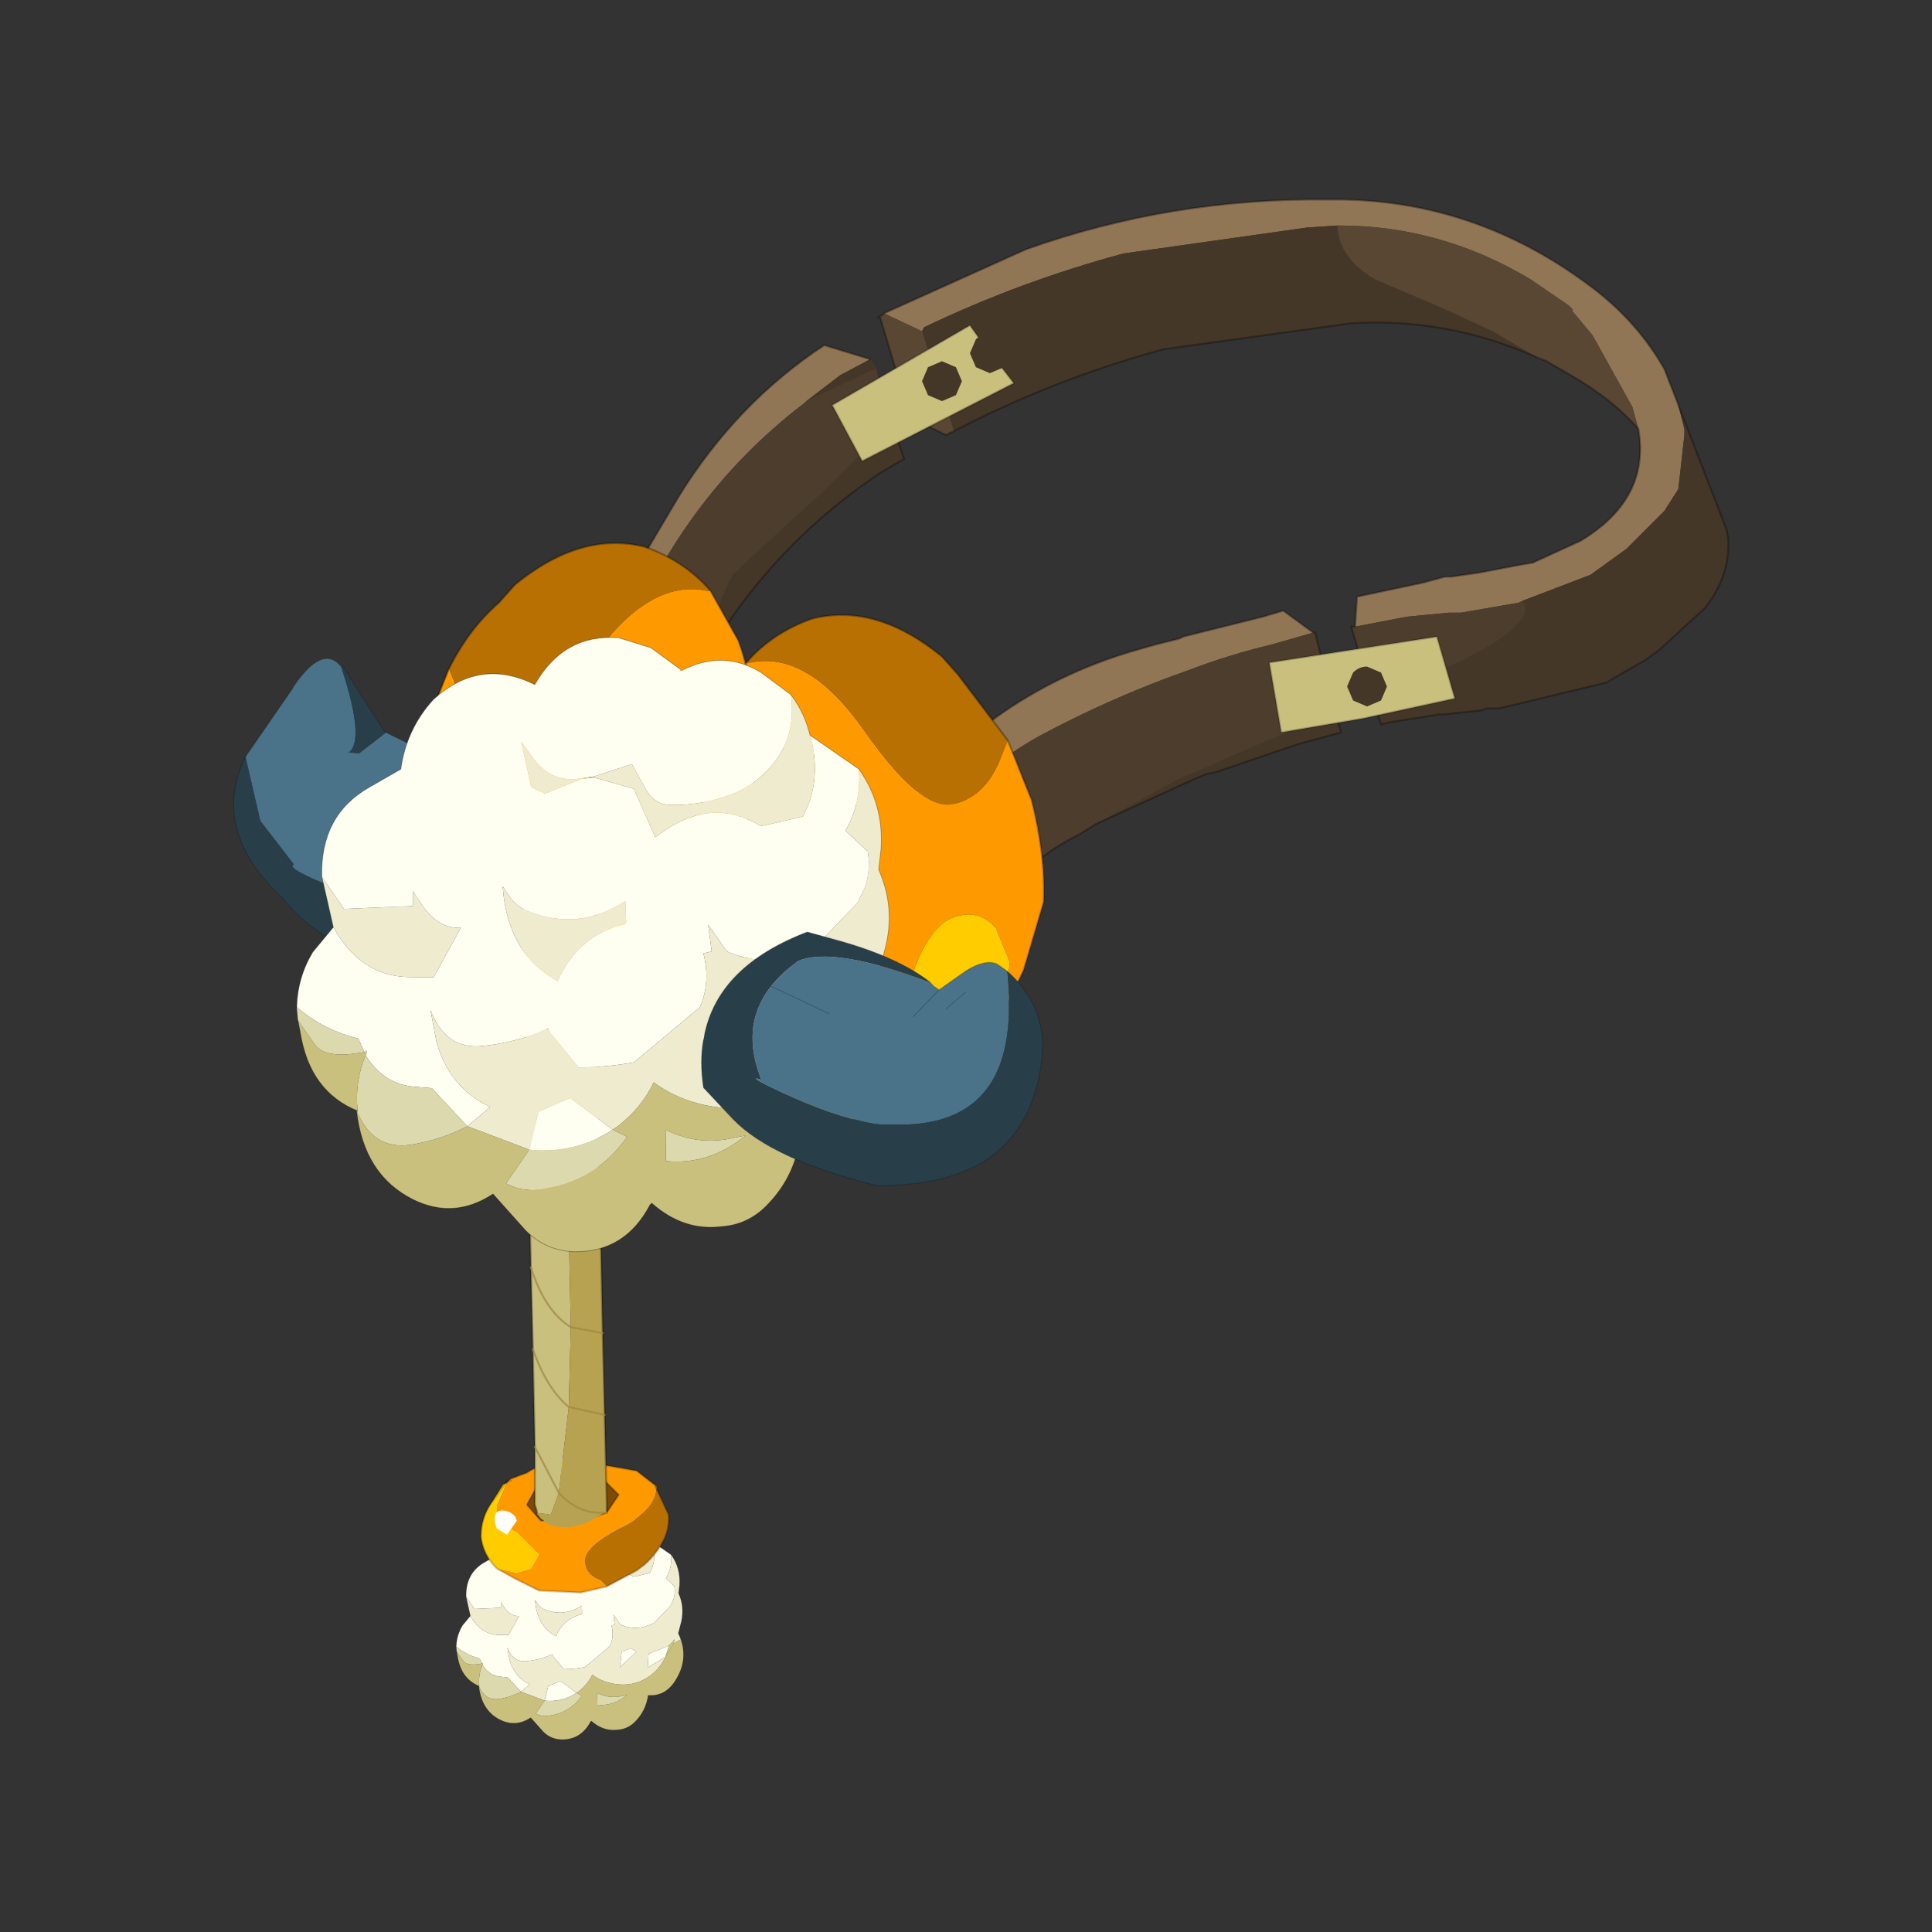 <?xml version="1.0" encoding="UTF-8" standalone="no"?>
<svg xmlns:xlink="http://www.w3.org/1999/xlink" height="440.0px" width="440.0px" xmlns="http://www.w3.org/2000/svg">
  <rect width="100%" height="100%" fill="#333333" stroke="none"/>
  <g transform="matrix(10.0, 0.0, 0.0, 10.0, 0.0, 0.0)">
    <use height="44.0" transform="matrix(0.909, 0.0, 0.0, 0.909, 2.0, 2.0)" width="44.0" xlink:href="#sprite0"/>
  </g>
  <defs>
    <g id="sprite0" transform="matrix(1.0, 0.0, 0.0, 1.0, 0.0, 0.0)">
      <use height="44.0" transform="matrix(1.0, 0.0, 0.0, 1.0, 0.0, 0.0)" width="44.0" xlink:href="#shape0"/>
      <use height="16.9" transform="matrix(0.522, 0.041, 0.113, 0.487, 2.681, 14.054)" width="16.1" xlink:href="#sprite1"/>
      <use height="36.35" transform="matrix(-0.115, 0.102, 0.087, 0.133, 12.855, 34.062)" width="39.3" xlink:href="#sprite2"/>
      <use height="18.45" transform="matrix(1.0, 0.0, 0.0, 1.0, 9.85, 19.25)" width="4.7" xlink:href="#shape3"/>
      <use height="36.35" transform="matrix(-0.3, 0.266, 0.23, 0.349, 14.662, 10.001)" width="39.3" xlink:href="#sprite2"/>
      <use height="12.7" transform="matrix(0.5, 0.0, 0.0, 0.5, 15.375, 21.15)" width="17.1" xlink:href="#sprite4"/>
      <use height="10.2" transform="matrix(1.0, 0.0, 0.0, 1.0, 18.65, 5.95)" width="15.6" xlink:href="#shape5"/>
    </g>
    <g id="shape0" transform="matrix(1.0, 0.0, 0.0, 1.0, 0.0, 0.0)">
      <path d="M44.0 44.0 L0.0 44.0 0.0 0.0 44.0 0.0 44.0 44.0" fill="#43adca" fill-opacity="0.0" fill-rule="evenodd" stroke="none"/>
      <path d="M31.3 3.45 L30.55 3.5 25.95 4.15 Q23.35 4.85 20.95 6.0 L20.9 6.1 19.95 5.65 23.5 4.05 Q27.15 2.75 31.1 2.8 34.75 2.75 37.75 5.05 38.85 5.9 39.5 7.05 L39.85 7.95 40.0 8.55 40.0 8.7 39.85 10.05 39.5 10.6 38.55 11.55 37.65 12.2 35.95 12.85 35.85 12.9 34.4 13.15 34.35 13.15 34.25 13.15 34.1 13.15 33.05 13.25 31.75 13.5 31.8 12.75 33.45 12.4 34.0 12.25 34.15 12.25 34.85 12.15 35.9 11.95 36.2 11.9 37.4 11.35 Q39.15 10.3 38.85 8.55 L38.7 8.0 37.7 6.2 37.2 5.6 37.2 5.55 37.1 5.45 36.15 4.8 Q33.9 3.45 31.35 3.45 L31.3 3.45 M19.6 6.8 L18.85 7.2 18.0 7.85 17.95 7.9 Q14.8 10.3 13.3 14.25 L13.25 14.4 13.2 14.5 12.5 15.9 Q11.25 17.95 8.8 18.75 L8.5 18.45 8.4 18.4 8.45 18.4 8.85 18.2 Q11.15 16.55 12.55 14.05 L14.8 10.25 Q16.25 7.9 18.45 6.45 L19.6 6.8 M19.35 20.95 L19.35 20.55 Q19.35 19.35 20.2 18.3 22.6 15.1 26.4 14.05 L26.75 13.95 27.35 13.8 27.45 13.75 29.45 13.25 29.95 13.1 30.7 13.65 29.65 13.95 Q28.6 14.2 27.55 14.6 L27.0 14.8 Q25.55 15.35 24.2 16.05 21.8 17.25 20.7 19.45 L20.65 19.55 20.05 20.8 19.35 20.95" fill="#917655" fill-rule="evenodd" stroke="none"/>
      <path d="M20.9 6.1 L20.95 6.0 Q23.35 4.85 25.95 4.15 L30.55 3.5 31.3 3.45 31.35 3.75 Q31.5 4.35 32.25 4.8 L33.9 5.5 35.2 6.1 36.3 6.75 Q34.05 5.75 31.65 5.9 L26.95 6.55 Q24.2 7.3 21.7 8.6 L20.9 6.1 M35.95 12.85 L37.65 12.2 38.55 11.55 39.5 10.6 39.85 10.05 40.0 8.7 40.0 8.55 39.85 7.95 41.05 11.05 41.1 11.3 Q41.15 12.25 40.5 13.05 L39.35 14.1 39.0 14.35 38.3 14.75 38.05 14.9 35.35 15.55 35.05 15.55 34.9 15.6 33.95 15.7 33.85 15.7 32.6 15.9 32.4 15.95 32.2 15.3 33.85 14.6 34.55 14.3 34.7 14.2 Q36.15 13.45 36.0 12.95 L35.95 12.85 M18.0 7.85 L18.85 7.2 19.6 6.8 19.6 6.75 19.75 7.05 19.7 7.05 18.0 7.85 M8.8 18.75 Q11.25 17.95 12.5 15.9 L13.2 14.5 13.25 14.45 13.25 14.8 13.25 15.35 13.75 16.1 13.95 16.25 15.1 14.5 16.15 12.2 18.65 9.9 20.15 8.4 20.45 9.3 Q20.1 9.5 19.85 9.65 16.5 11.9 14.8 15.6 L14.5 16.15 14.25 16.9 Q13.0 20.2 9.7 21.2 L9.5 21.1 8.8 18.75 M20.05 20.8 L20.65 19.55 20.7 19.45 Q22.35 18.55 21.95 21.35 21.35 22.35 21.05 23.45 L21.0 23.45 20.05 20.8 M31.25 15.65 L31.4 16.15 30.3 16.45 28.25 17.15 28.0 17.2 27.65 17.35 25.25 18.45 27.45 17.25 27.6 17.2 28.2 16.95 Q29.15 16.5 30.2 16.1 L30.95 15.8 31.25 15.65" fill="#453728" fill-rule="evenodd" stroke="none"/>
      <path d="M31.3 3.45 L31.35 3.45 Q33.9 3.45 36.15 4.8 L37.1 5.45 37.2 5.55 37.2 5.6 37.7 6.2 38.7 8.0 38.85 8.55 Q38.2 7.8 37.15 7.2 L36.55 6.85 36.3 6.75 35.2 6.1 33.9 5.5 32.25 4.8 Q31.5 4.35 31.35 3.75 L31.3 3.45 M19.95 5.65 L20.9 6.1 21.7 8.6 21.5 8.7 20.6 8.25 19.85 5.75 19.8 5.75 19.9 5.7 19.95 5.65" fill="#594734" fill-rule="evenodd" stroke="none"/>
      <path d="M31.75 13.5 L33.05 13.25 34.1 13.15 34.25 13.15 34.35 13.15 34.4 13.15 35.85 12.9 35.95 12.85 36.0 12.95 Q36.15 13.45 34.7 14.2 L34.55 14.3 33.85 14.6 32.2 15.3 31.65 13.5 31.75 13.5 M13.25 14.4 L13.3 14.25 Q14.8 10.3 17.95 7.9 L18.0 7.85 19.7 7.05 19.75 7.05 20.15 8.4 18.65 9.9 16.15 12.2 15.1 14.5 13.95 16.25 13.75 16.1 13.25 15.35 13.25 14.8 13.25 14.45 13.25 14.4 M20.7 19.45 Q21.8 17.25 24.2 16.05 25.55 15.35 27.0 14.8 L27.55 14.6 Q28.6 14.2 29.65 13.95 L30.7 13.65 30.75 13.65 31.25 15.65 30.95 15.8 30.2 16.1 Q29.15 16.5 28.2 16.95 L27.6 17.2 27.45 17.25 25.25 18.45 24.85 18.7 Q23.95 19.15 23.3 19.8 L22.95 20.2 Q22.4 20.7 21.95 21.35 22.35 18.55 20.7 19.45" fill="#4d3d2d" fill-rule="evenodd" stroke="none"/>
      <path d="M8.45 18.4 L8.4 18.4 8.5 18.45 8.8 18.75 9.5 21.1 9.0 20.8 8.4 18.4 8.35 18.35 8.45 18.4 M13.2 14.5 L13.25 14.4 13.25 14.45 13.2 14.5 M19.35 20.95 L20.05 20.8 21.0 23.45 20.25 23.5 19.3 21.0 19.35 20.95" fill="#5e4c37" fill-rule="evenodd" stroke="none"/>
      <path d="M38.85 8.55 Q39.15 10.3 37.4 11.35 L36.2 11.9 35.9 11.95 34.85 12.15 34.15 12.25 34.0 12.25 33.45 12.4 31.8 12.75 31.75 13.5 31.65 13.5 32.2 15.3 32.4 15.95 32.6 15.9 33.85 15.7 33.95 15.7 34.9 15.6 35.05 15.55 35.35 15.55 38.05 14.9 38.3 14.75 39.0 14.35 39.35 14.1 40.5 13.05 Q41.15 12.25 41.1 11.3 L41.05 11.05 39.85 7.95 39.5 7.05 Q38.85 5.9 37.75 5.05 34.75 2.75 31.1 2.8 27.15 2.75 23.5 4.05 L19.95 5.65 19.9 5.7 19.8 5.75 19.85 5.75 20.6 8.25 21.5 8.7 21.7 8.6 Q24.2 7.3 26.95 6.55 L31.65 5.9 Q34.05 5.75 36.3 6.75 L36.55 6.85 37.15 7.2 Q38.2 7.8 38.85 8.55 M19.6 6.8 L18.45 6.45 Q16.25 7.9 14.8 10.25 L12.55 14.05 Q11.15 16.55 8.85 18.2 L8.45 18.4 M20.15 8.4 L20.45 9.3 Q20.1 9.5 19.85 9.65 16.5 11.9 14.8 15.6 L14.5 16.15 14.25 16.9 Q13.0 20.2 9.7 21.2 L9.5 21.1 9.0 20.8 8.4 18.4 M30.7 13.65 L29.95 13.1 29.45 13.25 27.45 13.75 27.35 13.8 26.75 13.95 26.4 14.05 Q22.6 15.1 20.2 18.3 19.35 19.35 19.35 20.55 L19.35 20.95 M30.7 13.65 L30.75 13.65 31.25 15.65 31.4 16.15 30.3 16.45 28.25 17.15 28.0 17.2 27.65 17.35 25.25 18.45 24.85 18.7 Q23.95 19.15 23.3 19.8 L22.95 20.2 Q22.4 20.7 21.95 21.35 21.35 22.35 21.05 23.45 L21.0 23.45 20.25 23.5 19.3 21.0 19.35 20.95" fill="none" stroke="#000000" stroke-linecap="round" stroke-linejoin="round" stroke-opacity="0.302" stroke-width="0.05"/>
      <path d="M23.05 16.35 L23.65 17.85 Q24.0 19.25 23.95 20.4 L23.45 22.1 22.95 23.15 23.1 21.9 22.75 21.05 Q22.35 20.6 21.8 20.75 21.1 20.9 20.65 22.25 20.25 23.6 19.2 23.8 18.65 23.95 18.0 23.5 L17.85 23.4 17.55 23.1 16.9 22.3 Q16.1 21.3 15.7 19.9 15.1 17.55 15.8 15.65 L16.5 14.4 16.6 14.4 Q18.05 14.1 19.45 16.1 20.85 18.1 21.65 17.95 22.45 17.8 22.85 16.85 L23.05 16.35 M18.7 17.1 L18.65 17.1 Q18.05 16.4 17.4 16.55 16.85 16.7 16.6 17.65 16.4 18.55 16.65 19.65 16.95 20.85 17.6 21.5 18.2 22.2 18.8 22.0 19.4 21.9 19.65 20.95 L19.7 20.65 Q19.85 19.9 19.6 18.95 19.3 17.8 18.7 17.1" fill="#ff9900" fill-rule="evenodd" stroke="none"/>
      <path d="M19.7 20.65 L19.65 20.95 Q19.4 21.9 18.8 22.0 18.2 22.2 17.6 21.5 16.95 20.85 16.65 19.65 16.4 18.55 16.6 17.65 16.85 16.7 17.4 16.55 18.05 16.4 18.65 17.1 L18.7 17.1 Q18.55 17.9 18.8 18.8 19.05 20.0 19.7 20.65" fill="#7d4b02" fill-rule="evenodd" stroke="none"/>
      <path d="M22.95 23.15 Q22.25 24.1 21.2 24.4 20.1 24.7 19.0 24.1 L18.0 23.5 Q18.65 23.95 19.2 23.8 20.25 23.6 20.65 22.25 21.1 20.9 21.8 20.75 22.35 20.6 22.75 21.05 L23.1 21.9 22.95 23.15" fill="#ffcc00" fill-rule="evenodd" stroke="none"/>
      <path d="M16.5 14.4 Q17.15 13.65 18.15 13.3 19.75 12.9 21.4 14.25 L21.8 14.7 23.05 16.35 22.85 16.85 Q22.45 17.8 21.65 17.95 20.85 18.1 19.45 16.1 18.05 14.1 16.6 14.4 L16.5 14.4" fill="#b87003" fill-rule="evenodd" stroke="none"/>
      <path d="M19.7 20.65 L19.65 20.95 Q19.4 21.9 18.8 22.0 18.2 22.2 17.6 21.5 16.95 20.85 16.65 19.65 16.4 18.55 16.6 17.65 16.85 16.7 17.4 16.55 18.05 16.4 18.65 17.1 L18.7 17.1 Q19.3 17.8 19.6 18.95 19.85 19.9 19.7 20.65 19.05 20.0 18.8 18.8 18.55 17.9 18.7 17.1" fill="none" stroke="#000000" stroke-linecap="round" stroke-linejoin="round" stroke-opacity="0.2" stroke-width="0.05"/>
      <path d="M23.05 16.35 L23.65 17.85 Q24.0 19.25 23.95 20.4 L23.45 22.1 22.95 23.15 Q22.25 24.1 21.2 24.4 20.1 24.7 19.0 24.1 L17.75 23.35 17.6 23.2 17.55 23.1 16.9 22.3 Q16.1 21.3 15.7 19.9 15.1 17.55 15.8 15.65 L16.5 14.4 Q17.15 13.65 18.15 13.3 19.75 12.9 21.4 14.25 L21.8 14.7 23.05 16.35 M18.0 23.5 L19.0 24.1 M18.0 23.5 L17.85 23.4 17.55 23.1" fill="none" stroke="#000000" stroke-linecap="round" stroke-linejoin="round" stroke-opacity="0.302" stroke-width="0.05"/>
      <path d="M20.9 22.95 Q21.0 23.35 20.65 23.55 L20.3 23.7 Q19.55 23.85 19.5 23.2 19.4 22.55 19.95 22.4 20.75 22.25 20.9 22.95" fill="#ffffff" fill-rule="evenodd" stroke="none"/>
      <path d="M9.05 14.55 L9.25 15.05 Q9.65 16.0 10.45 16.15 11.25 16.3 12.65 14.3 14.05 12.3 15.5 12.6 L15.6 12.6 16.3 13.85 Q17.0 15.75 16.4 18.1 16.0 19.5 15.2 20.5 L14.55 21.3 14.25 21.6 14.15 21.7 Q13.45 22.15 12.9 22.0 11.85 21.8 11.45 20.45 11.0 19.1 10.3 18.95 9.75 18.8 9.35 19.25 9.1 19.6 9.0 20.1 8.85 20.65 9.15 21.35 L8.65 20.3 Q8.25 19.5 8.15 18.6 8.1 17.45 8.45 16.05 L9.05 14.55 M12.4 18.85 L12.45 19.15 Q12.7 20.1 13.3 20.2 13.9 20.4 14.5 19.7 15.15 19.05 15.45 17.85 L15.5 15.85 Q15.25 14.9 14.7 14.75 14.05 14.6 13.45 15.3 L13.4 15.3 Q12.8 16.0 12.5 17.15 12.25 18.1 12.4 18.85" fill="#ff9900" fill-rule="evenodd" stroke="none"/>
      <path d="M13.4 15.3 L13.45 15.3 Q14.05 14.6 14.7 14.75 15.25 14.9 15.5 15.85 L15.45 17.85 Q15.15 19.05 14.5 19.7 13.9 20.4 13.3 20.2 12.7 20.1 12.45 19.15 L12.4 18.85 Q13.05 18.2 13.3 17.0 13.55 16.1 13.4 15.3" fill="#7d4b02" fill-rule="evenodd" stroke="none"/>
      <path d="M13.1 22.3 L10.9 22.6 Q9.85 22.3 9.15 21.35 8.85 20.65 9.0 20.1 9.1 19.6 9.35 19.25 9.75 18.8 10.3 18.95 11.0 19.1 11.45 20.45 11.85 21.8 12.9 22.0 13.45 22.15 14.15 21.7 L14.1 21.7 13.1 22.3" fill="#ffcc00" fill-rule="evenodd" stroke="none"/>
      <path d="M9.05 14.55 Q9.55 13.55 10.3 12.9 L10.7 12.45 Q12.35 11.1 13.95 11.5 14.95 11.85 15.6 12.6 L15.5 12.6 Q14.05 12.3 12.65 14.3 11.25 16.3 10.45 16.15 9.65 16.0 9.25 15.05 L9.05 14.55" fill="#b87003" fill-rule="evenodd" stroke="none"/>
      <path d="M12.4 18.85 L12.45 19.15 Q12.7 20.1 13.3 20.2 13.9 20.4 14.5 19.7 15.15 19.05 15.45 17.85 L15.5 15.85 Q15.25 14.9 14.7 14.75 14.05 14.6 13.45 15.3 L13.4 15.3 Q13.55 16.1 13.3 17.0 13.05 18.2 12.4 18.85 12.25 18.1 12.5 17.15 12.8 16.0 13.4 15.3" fill="none" stroke="#000000" stroke-linecap="round" stroke-linejoin="round" stroke-opacity="0.2" stroke-width="0.05"/>
      <path d="M15.6 12.6 Q14.95 11.85 13.95 11.5 12.35 11.1 10.7 12.45 L10.3 12.9 Q9.55 13.55 9.05 14.55 M15.6 12.6 L16.3 13.85 Q17.0 15.75 16.4 18.1 16.0 19.5 15.2 20.5 L14.55 21.3 14.5 21.4 14.35 21.55 Q13.7 22.2 13.1 22.3 L10.9 22.6 Q9.85 22.3 9.15 21.35 L8.65 20.3 Q8.25 19.5 8.15 18.6 8.1 17.45 8.45 16.05 L9.05 14.55 M14.15 21.7 L14.1 21.7 13.1 22.3 M14.55 21.3 L14.25 21.6 14.15 21.7" fill="none" stroke="#000000" stroke-linecap="round" stroke-linejoin="round" stroke-opacity="0.302" stroke-width="0.05"/>
      <path d="M11.2 21.15 Q11.1 21.55 11.45 21.75 L11.8 21.9 Q12.55 22.05 12.6 21.4 12.7 20.75 12.15 20.6 11.35 20.45 11.2 21.15" fill="#ffffff" fill-rule="evenodd" stroke="none"/>
    </g>
    <g id="sprite1" transform="matrix(1.0, 0.0, 0.0, 1.0, 9.55, 9.15)">
      <use height="16.9" transform="matrix(1.0, 0.0, 0.0, 1.0, -9.55, -9.15)" width="16.1" xlink:href="#shape1"/>
    </g>
    <g id="shape1" transform="matrix(1.0, 0.0, 0.0, 1.0, 9.55, 9.15)">
      <path d="M-1.15 -5.55 L4.9 -2.5 5.6 -1.6 Q1.95 1.85 -2.7 3.75 -7.9 2.05 -7.15 1.75 L-8.3 -0.4 -8.3 -3.7 -5.2 -7.5 Q-3.25 -9.95 -2.6 -8.8 -2.25 -5.05 -3.2 -4.35 L-2.7 -4.35 -1.15 -5.55" fill="#4a738a" fill-rule="evenodd" stroke="none"/>
      <path d="M-1.15 -5.55 L-2.7 -4.35 -3.2 -4.35 Q-2.25 -5.05 -2.6 -8.8 L-2.5 -8.8 -1.25 -5.65 -1.15 -5.55 M-8.3 -3.7 L-8.3 -0.4 -7.15 1.75 Q-7.9 2.05 -2.7 3.75 1.95 1.85 5.6 -1.6 7.9 2.1 4.6 5.6 2.45 8.6 -1.4 7.4 -6.7 6.15 -8.05 3.6 -10.9 0.3 -8.3 -3.7" fill="#283f4a" fill-rule="evenodd" stroke="none"/>
      <path d="M5.6 -1.6 L4.9 -2.5 -1.15 -5.55 -1.25 -5.65 -2.5 -8.8 -2.6 -8.8 M-5.2 -7.5 L-8.3 -3.7 M5.6 -1.6 Q7.9 2.1 4.6 5.6 2.45 8.6 -1.4 7.4 -6.7 6.15 -8.05 3.6 -10.9 0.3 -8.3 -3.7" fill="none" stroke="#000000" stroke-linecap="butt" stroke-linejoin="miter" stroke-miterlimit="3.0" stroke-opacity="0.2" stroke-width="0.05"/>
    </g>
    <g id="sprite2" transform="matrix(1.0, 0.0, 0.0, 1.0, 20.55, 17.7)">
      <use height="36.35" transform="matrix(1.0, 0.0, 0.0, 1.0, -20.55, -17.7)" width="39.3" xlink:href="#sprite3"/>
    </g>
    <g id="sprite3" transform="matrix(1.0, 0.0, 0.0, 1.0, 19.65, 18.15)">
      <use height="36.35" transform="matrix(1.0, 0.0, 0.0, 1.0, -19.65, -18.15)" width="39.3" xlink:href="#shape2"/>
    </g>
    <g id="shape2" transform="matrix(1.0, 0.0, 0.0, 1.0, 19.65, 18.15)">
      <path d="M-13.7 -9.6 L-12.9 -11.75 -11.55 -13.5 Q-8.8 -15.9 -5.5 -14.75 -3.55 -18.2 0.35 -18.15 2.8 -17.9 4.5 -16.3 L6.8 -16.75 Q10.35 -17.45 12.4 -14.6 L12.35 -12.25 8.6 -9.6 8.1 -10.3 8.1 -9.2 Q8.05 -7.55 6.85 -6.7 L10.0 -5.55 11.35 -6.6 Q13.8 -8.55 13.55 -11.85 L15.5 -11.55 Q17.2 -11.0 18.25 -9.7 17.65 -7.6 16.1 -5.8 L16.25 -4.95 16.05 -4.9 16.2 -4.8 16.3 -4.75 Q16.35 -2.7 14.8 -1.35 L13.95 -0.6 13.4 2.55 11.6 2.6 11.55 2.55 Q13.0 0.1 12.1 -2.5 L11.3 -4.2 Q11.9 -1.8 9.85 -0.5 7.9 0.75 5.8 1.35 L5.7 1.35 5.8 1.45 5.5 4.35 Q4.05 5.45 2.4 6.35 L-3.0 6.5 Q-4.45 5.8 -5.05 4.2 L-5.55 4.45 -6.3 3.1 -6.35 5.05 Q-8.0 7.7 -11.2 8.4 L-14.95 8.1 -15.95 7.65 Q-16.8 7.1 -17.25 6.2 L-16.8 4.35 Q-18.6 3.75 -19.65 2.1 L-18.25 -1.4 Q-17.55 0.6 -15.9 1.6 L-15.05 2.0 -12.5 0.75 Q-11.05 -2.4 -7.4 -2.9 L-6.55 -3.0 -7.1 -6.05 -5.4 -8.15 -4.7 -8.6 -2.25 -9.4 -1.75 -10.25 -2.8 -12.7 -2.85 -11.5 Q-2.95 -9.55 -4.75 -8.6 L-5.45 -8.2 -7.85 -7.25 -7.7 -5.4 Q-7.7 -4.5 -8.4 -3.9 -9.9 -2.7 -11.6 -2.05 -13.45 -1.25 -15.45 -1.6 -17.55 -2.0 -18.65 -4.0 L-17.85 -6.2 Q-16.65 -8.8 -13.7 -9.5 L-13.65 -9.5 -13.7 -9.6 M3.2 -6.15 Q3.15 -5.35 2.75 -4.8 0.8 -1.8 -2.75 -1.3 L-2.05 -0.3 -1.9 -0.3 Q0.9 -1.65 3.6 -0.4 5.3 -3.65 3.2 -6.9 L3.2 -6.15 M-6.1 9.95 L-5.65 8.95 -4.1 8.4 -2.4 10.1 -6.1 9.95 M-11.15 12.7 L-7.6 11.5 -6.25 13.05 -9.65 13.65 -11.15 12.7 M5.85 8.55 L7.0 5.4 9.15 4.75 10.95 6.1 Q8.7 8.15 5.85 8.55" fill="#fefef1" fill-rule="evenodd" stroke="none"/>
      <path d="M12.4 -14.6 L13.55 -11.85 Q13.8 -8.55 11.35 -6.6 L10.0 -5.55 6.85 -6.7 Q8.05 -7.55 8.1 -9.2 L8.1 -10.3 8.6 -9.6 12.35 -12.25 12.4 -14.6 M-13.35 13.2 L-13.55 12.2 -15.05 11.1 Q-16.8 9.7 -17.2 7.45 L-18.05 6.6 Q-19.75 4.7 -19.65 2.1 -18.6 3.75 -16.8 4.35 L-17.25 6.2 Q-16.8 7.1 -15.95 7.65 L-14.95 8.1 -11.2 8.4 Q-8.0 7.7 -6.35 5.05 L-6.3 3.1 -5.55 4.45 -5.05 4.2 Q-4.45 5.8 -3.0 6.5 L2.4 6.35 Q4.05 5.45 5.5 4.35 L5.8 1.45 5.8 1.35 Q7.9 0.75 9.85 -0.5 11.9 -1.8 11.3 -4.2 L12.1 -2.5 Q13.0 0.1 11.55 2.55 L11.55 2.6 11.6 2.6 13.4 2.55 10.95 6.1 9.15 4.75 7.0 5.4 5.85 8.55 5.4 8.6 Q3.5 8.7 2.05 8.05 1.35 9.95 -0.25 11.55 -2.75 14.05 -6.05 14.3 -8.05 14.4 -9.65 13.65 L-6.25 13.05 -7.6 11.5 -11.15 12.7 -11.25 12.6 -11.4 12.7 -12.5 12.5 -12.0 12.9 -13.35 13.2 M-18.25 -1.4 Q-18.75 -2.65 -18.65 -4.0 -17.55 -2.0 -15.45 -1.6 -13.45 -1.25 -11.6 -2.05 -9.9 -2.7 -8.4 -3.9 -7.7 -4.5 -7.7 -5.4 L-7.85 -7.25 -5.45 -8.2 -5.4 -8.15 -7.1 -6.05 -6.55 -3.0 -7.4 -2.9 Q-11.05 -2.4 -12.5 0.75 L-15.05 2.0 -15.9 1.6 Q-17.55 0.6 -18.25 -1.4 M3.2 -6.15 L3.2 -6.9 Q5.3 -3.65 3.6 -0.4 0.9 -1.65 -1.9 -0.3 L-2.05 -0.3 -2.75 -1.3 Q0.8 -1.8 2.75 -4.8 3.15 -5.35 3.2 -6.15 M-4.75 -8.6 Q-2.95 -9.55 -2.85 -11.5 L-2.8 -12.7 -1.75 -10.25 -2.25 -9.4 -4.7 -8.6 -4.75 -8.6 M-6.1 9.95 L-2.4 10.1 -4.1 8.4 -5.65 8.95 -6.1 9.95" fill="#efebcf" fill-rule="evenodd" stroke="none"/>
      <path d="M18.25 -9.7 L18.65 -9.05 18.6 -7.3 Q18.6 -6.2 16.25 -4.95 L16.1 -5.8 Q17.65 -7.6 18.25 -9.7 M13.4 2.55 L13.95 -0.6 14.8 -1.35 Q16.35 -2.7 16.3 -4.75 17.8 -4.0 18.65 -2.55 L18.7 -2.55 Q19.2 -0.15 17.05 1.1 15.3 2.1 13.4 2.55 M10.95 6.1 L13.35 6.7 Q12.7 7.9 11.45 8.5 8.5 10.2 5.35 9.45 L5.85 8.55 Q8.7 8.15 10.95 6.1 M3.05 10.7 L4.15 12.1 Q2.0 14.05 -0.95 14.15 L0.2 13.55 Q2.05 12.5 3.05 10.7" fill="#dcd9ae" fill-rule="evenodd" stroke="none"/>
      <path d="M18.65 -9.05 L18.95 -8.4 Q20.5 -5.35 18.65 -2.55 17.8 -4.0 16.3 -4.75 L16.2 -4.8 16.25 -4.95 Q18.6 -6.2 18.6 -7.3 L18.65 -9.05 M18.7 -2.6 Q20.55 0.6 18.8 3.7 17.35 6.25 14.4 6.65 L13.95 9.6 Q13.6 11.35 12.1 12.55 9.45 14.6 6.5 13.45 L6.35 13.45 Q5.65 16.0 3.5 17.3 1.95 18.35 0.15 18.15 -2.15 17.95 -3.8 16.4 -6.15 18.45 -9.1 17.45 -12.45 16.4 -13.35 13.2 L-12.0 12.9 -9.65 13.65 Q-8.05 14.4 -6.05 14.3 -2.75 14.05 -0.25 11.55 1.35 9.95 2.05 8.05 3.5 8.7 5.4 8.6 L5.85 8.55 5.35 9.45 Q8.5 10.2 11.45 8.5 12.7 7.9 13.35 6.7 L10.95 6.1 13.4 2.55 Q15.3 2.1 17.05 1.1 19.2 -0.15 18.7 -2.55 L18.7 -2.6 M3.05 10.7 Q2.05 12.5 0.2 13.55 L-0.95 14.15 Q2.0 14.05 4.15 12.1 L3.05 10.7" fill="#cac07e" fill-rule="evenodd" stroke="none"/>
      <path d="M-13.7 -9.5 L-13.7 -9.6 -13.65 -9.5 -13.7 -9.5 M16.2 -4.8 L16.05 -4.9 16.25 -4.95 16.2 -4.8 M-5.45 -8.2 L-4.75 -8.6 -4.7 -8.6 -5.4 -8.15 -5.45 -8.2 M-11.4 12.7 L-11.25 12.6 -11.15 12.7 -11.4 12.7 M5.8 1.45 L5.7 1.35 5.8 1.35 5.8 1.45" fill="#e2d9b6" fill-rule="evenodd" stroke="none"/>
      <path d="M18.65 -2.55 L18.7 -2.6 18.7 -2.55 18.65 -2.55 M-12.0 12.9 L-12.5 12.5 -11.4 12.7 -11.15 12.7 -9.65 13.65 -12.0 12.9" fill="#cdc984" fill-rule="evenodd" stroke="none"/>
      <path d="M11.55 2.55 L11.6 2.6 11.55 2.6 11.55 2.55" fill="#ffffff" fill-rule="evenodd" stroke="none"/>
      <path d="M-13.7 -9.6 L-12.9 -11.75 -11.55 -13.5 Q-8.8 -15.9 -5.5 -14.75 -3.55 -18.2 0.35 -18.15 2.8 -17.9 4.5 -16.3 L6.8 -16.75 Q10.35 -17.45 12.4 -14.6 L13.55 -11.85 15.5 -11.55 Q17.2 -11.0 18.25 -9.7 M18.65 -9.05 L18.95 -8.4 Q20.5 -5.35 18.65 -2.55 M18.7 -2.6 Q20.55 0.6 18.8 3.7 17.35 6.25 14.4 6.65 L13.95 9.6 Q13.6 11.35 12.1 12.55 9.45 14.6 6.5 13.45 L6.35 13.45 Q5.65 16.0 3.5 17.3 1.95 18.35 0.15 18.15 -2.15 17.95 -3.8 16.4 -6.15 18.45 -9.1 17.45 -12.45 16.4 -13.35 13.2 L-13.55 12.2 -15.05 11.1 Q-16.8 9.7 -17.2 7.45 L-18.05 6.6 Q-19.75 4.7 -19.65 2.1 L-18.25 -1.4 Q-18.75 -2.65 -18.65 -4.0 L-17.85 -6.2 Q-16.65 -8.8 -13.7 -9.5" fill="none" stroke="#000000" stroke-linecap="round" stroke-linejoin="round" stroke-opacity="0.302" stroke-width="0.05"/>
    </g>
    <g id="shape3" transform="matrix(1.0, 0.0, 0.0, 1.0, -9.85, -19.25)">
      <path d="M10.6 34.85 L11.0 34.7 Q11.45 34.4 12.05 34.35 L13.75 34.65 14.2 35.0 14.25 35.05 Q14.25 35.65 13.3 36.1 12.45 36.55 12.45 36.9 12.45 37.25 12.85 37.4 L13.0 37.55 12.35 37.7 11.3 37.65 10.7 37.35 10.25 37.1 10.75 37.2 11.1 37.1 11.3 36.75 10.75 36.2 Q10.25 35.95 10.25 35.55 L10.5 34.95 10.6 34.85 M13.0 35.7 L13.3 35.25 12.9 34.85 12.05 34.75 Q11.6 34.75 11.25 35.05 L11.0 35.5 11.35 35.9 11.5 35.9 12.15 36.0 13.0 35.7" fill="#ff9900" fill-rule="evenodd" stroke="none"/>
      <path d="M11.5 35.9 L11.35 35.9 11.0 35.5 11.25 35.05 Q11.6 34.75 12.05 34.75 L12.9 34.85 13.3 35.25 13.0 35.7 12.3 35.65 11.5 35.9" fill="#7d4b02" fill-rule="evenodd" stroke="none"/>
      <path d="M10.25 37.1 Q9.9 36.75 9.85 36.3 9.85 35.8 10.15 35.4 L10.4 35.0 10.5 34.95 10.25 35.55 Q10.25 35.95 10.75 36.2 L11.3 36.75 11.1 37.1 10.75 37.2 10.25 37.1" fill="#ffcc00" fill-rule="evenodd" stroke="none"/>
      <path d="M14.2 35.0 L14.55 35.75 Q14.6 36.4 13.95 37.0 L13.75 37.15 13.0 37.55 12.85 37.4 Q12.45 37.25 12.45 36.9 12.45 36.55 13.3 36.1 14.25 35.65 14.25 35.05 L14.2 35.0" fill="#b87003" fill-rule="evenodd" stroke="none"/>
      <path d="M10.6 34.85 L11.0 34.7 Q11.45 34.4 12.05 34.35 L13.75 34.65 14.2 35.0 14.55 35.75 Q14.6 36.4 13.95 37.0 L13.75 37.15 13.0 37.55 12.35 37.7 11.3 37.65 10.7 37.35 10.25 37.1 Q9.9 36.75 9.85 36.3 9.85 35.8 10.15 35.4 L10.5 34.9 10.6 34.9 10.6 34.85 10.5 34.95 M11.5 35.9 L11.35 35.9 11.0 35.5 11.25 35.05 Q11.6 34.75 12.05 34.75 L12.9 34.85 13.3 35.25 13.0 35.7 12.15 36.0 11.5 35.9 12.3 35.65 13.0 35.7 M10.15 35.4 L10.4 35.0 10.5 34.95" fill="none" stroke="#000000" stroke-linecap="round" stroke-linejoin="round" stroke-opacity="0.2" stroke-width="0.05"/>
      <path d="M10.5 36.25 L10.25 36.1 10.2 35.95 Q10.15 35.6 10.45 35.65 10.7 35.7 10.75 35.9 L10.5 36.25" fill="#ffffff" fill-rule="evenodd" stroke="none"/>
      <path d="M11.25 35.65 L11.2 35.5 11.2 34.05 11.15 31.6 11.1 29.55 11.05 27.1 11.0 24.5 10.9 21.55 10.9 20.15 Q10.9 19.8 11.2 19.55 L11.45 19.35 11.75 22.9 Q11.25 22.45 10.9 21.55 11.25 22.45 11.75 22.9 L11.95 25.95 11.95 26.2 12.05 28.6 12.1 31.05 Q11.45 30.65 11.1 29.55 11.45 30.65 12.1 31.05 L12.05 33.05 11.8 35.2 11.6 35.75 11.25 35.7 11.25 35.65 M11.95 25.95 Q11.35 25.55 11.0 24.5 11.35 25.55 11.95 25.95 M12.05 28.6 Q11.4 28.2 11.05 27.1 11.4 28.2 12.05 28.6 M11.8 35.2 L11.2 34.05 11.8 35.2 M11.15 31.6 Q11.5 32.6 12.05 33.05 11.5 32.6 11.15 31.6" fill="#cac07e" fill-rule="evenodd" stroke="none"/>
      <path d="M11.45 19.35 L11.75 19.25 Q12.1 19.2 12.45 19.5 L12.7 20.1 12.75 23.2 12.8 26.15 12.85 28.75 12.9 31.2 12.95 33.25 13.0 35.45 13.0 35.6 13.0 35.65 13.0 35.7 12.95 35.7 12.85 35.75 Q12.2 36.2 11.55 36.0 L11.3 35.8 11.25 35.75 11.25 35.65 11.25 35.7 11.6 35.75 11.8 35.2 12.05 33.05 12.1 31.05 12.05 28.6 11.95 26.2 11.95 25.95 11.75 22.9 11.45 19.35 M12.75 23.2 L11.75 22.9 12.75 23.2 M12.8 26.15 L11.95 25.95 12.8 26.15 M12.85 28.75 L12.05 28.6 12.85 28.75 M12.9 31.2 L12.1 31.05 12.9 31.2 M12.95 33.25 L12.05 33.05 12.95 33.25 M11.8 35.2 Q12.25 35.7 12.85 35.7 L12.95 35.7 12.85 35.7 Q12.25 35.7 11.8 35.2" fill="#b7a251" fill-rule="evenodd" stroke="none"/>
      <path d="M11.45 19.35 L11.75 19.25 Q12.1 19.2 12.45 19.5 L12.7 20.1 12.75 23.2 12.8 26.15 12.85 28.75 12.9 31.2 12.95 33.25 13.0 35.45 13.0 35.6 13.0 35.65 13.0 35.7 M11.3 35.8 L11.25 35.75 11.25 35.65 11.2 35.5 11.2 34.05 11.15 31.6 11.1 29.55 11.05 27.1 11.0 24.5 10.9 21.55 10.9 20.15 Q10.9 19.8 11.2 19.55 L11.45 19.35" fill="none" stroke="#000000" stroke-linecap="round" stroke-linejoin="round" stroke-opacity="0.302" stroke-width="0.05"/>
      <path d="M13.0 35.7 L12.95 35.7 12.85 35.7 Q12.25 35.7 11.8 35.2 M11.75 22.9 L12.75 23.2 M10.9 21.55 Q11.25 22.45 11.75 22.9 M11.95 25.95 L12.8 26.15 M12.05 28.6 L12.85 28.75 M11.0 24.5 Q11.35 25.55 11.95 25.95 M12.1 31.05 L12.9 31.2 M11.05 27.1 Q11.4 28.2 12.05 28.6 M11.1 29.55 Q11.45 30.65 12.1 31.05 M12.05 33.05 L12.95 33.25 M11.2 34.05 L11.8 35.2 M12.05 33.05 Q11.5 32.6 11.15 31.6" fill="none" stroke="#9c8941" stroke-linecap="round" stroke-linejoin="round" stroke-opacity="0.722" stroke-width="0.05"/>
    </g>
    <g id="sprite4" transform="matrix(1.0, 0.0, 0.0, 1.0, 6.65, 8.6)">
      <use height="12.7" transform="matrix(1.0, 0.0, 0.0, 1.0, -6.65, -8.6)" width="17.1" xlink:href="#shape4"/>
    </g>
    <g id="shape4" transform="matrix(1.0, 0.0, 0.0, 1.0, 6.65, 8.6)">
      <path d="M4.85 -6.05 L5.05 -5.85 5.25 -5.7 6.6 -6.65 Q7.55 -7.25 8.15 -7.0 L8.65 -6.65 Q9.5 0.85 3.6 1.05 L2.35 1.05 1.95 1.0 Q-0.05 0.65 -2.7 -0.6 -4.5 -1.45 -3.65 -1.2 -5.05 -4.7 -2.0 -7.0 L-1.8 -7.15 Q0.0 -7.9 4.85 -6.05 M3.95 -4.35 L5.25 -5.7 3.95 -4.35" fill="#4a738a" fill-rule="evenodd" stroke="none"/>
      <path d="M8.65 -6.65 Q10.45 -5.1 10.45 -2.8 10.25 0.5 8.35 2.25 L7.8 2.7 Q5.7 4.15 2.1 4.1 -3.1 2.8 -5.05 0.8 L-6.55 -0.8 Q-6.75 -2.1 -6.55 -3.2 L-6.5 -3.45 Q-5.8 -6.9 -1.35 -8.6 L0.1 -8.2 Q3.2 -7.35 4.85 -6.05 0.0 -7.9 -1.8 -7.15 L-2.0 -7.0 Q-5.05 -4.7 -3.65 -1.2 -4.5 -1.45 -2.7 -0.6 -0.05 0.65 1.95 1.0 L2.35 1.05 3.6 1.05 Q9.5 0.85 8.65 -6.65" fill="#283f4a" fill-rule="evenodd" stroke="none"/>
      <path d="M8.65 -6.65 Q10.45 -5.1 10.45 -2.8 10.25 0.5 8.35 2.25 L7.8 2.7 Q5.7 4.15 2.1 4.1 -3.1 2.8 -5.05 0.8 L-6.55 -0.8 Q-6.75 -2.1 -6.55 -3.2 M-6.5 -3.45 Q-5.8 -6.9 -1.35 -8.6 L0.1 -8.2 Q3.2 -7.35 4.85 -6.05 M5.05 -5.85 L5.25 -5.7 6.6 -6.65 Q7.55 -7.25 8.15 -7.0 L8.65 -6.65 M5.25 -5.7 L3.95 -4.35" fill="none" stroke="#000000" stroke-linecap="butt" stroke-linejoin="miter" stroke-miterlimit="3.0" stroke-opacity="0.2" stroke-width="0.05"/>
      <path d="M6.6 -5.6 L5.6 -4.75 M-3.2 -5.9 L-0.25 -4.5" fill="none" stroke="#000000" stroke-linecap="butt" stroke-linejoin="miter" stroke-miterlimit="3.0" stroke-opacity="0.2" stroke-width="0.05"/>
    </g>
    <g id="shape5" transform="matrix(1.0, 0.0, 0.0, 1.0, -18.65, -5.95)">
      <path d="M22.65 6.7 L22.7 6.75 23.2 7.4 19.4 9.35 18.65 7.95 22.1 5.95 22.6 6.65 22.65 6.7" fill="#cac07e" fill-rule="evenodd" stroke="none"/>
      <path d="M22.65 6.7 L22.7 6.75 23.2 7.4 19.4 9.35 18.65 7.95 22.1 5.95 22.6 6.65 22.65 6.7 Z" fill="none" stroke="#000000" stroke-linecap="round" stroke-linejoin="round" stroke-opacity="0.2" stroke-width="0.05"/>
      <path d="M22.6 6.15 L22.95 6.3 23.1 6.65 22.95 7.0 22.6 7.15 22.25 7.0 22.1 6.65 22.25 6.3 Q22.4 6.15 22.6 6.15 M21.05 7.0 L21.4 6.85 21.75 7.0 21.9 7.35 21.75 7.7 21.4 7.85 21.05 7.7 20.9 7.35 21.05 7.0" fill="#453728" fill-rule="evenodd" stroke="none"/>
      <path d="M33.8 13.75 L34.25 15.3 31.95 15.8 29.9 16.15 29.6 14.4 33.8 13.75" fill="#cac07e" fill-rule="evenodd" stroke="none"/>
      <path d="M33.8 13.75 L29.6 14.4 29.9 16.15 31.95 15.8 34.25 15.3 33.8 13.75 Z" fill="none" stroke="#000000" stroke-linecap="round" stroke-linejoin="round" stroke-opacity="0.2" stroke-width="0.05"/>
      <path d="M31.7 14.65 Q31.85 14.5 32.05 14.5 L32.4 14.65 32.55 15.0 32.4 15.35 32.05 15.5 31.7 15.35 31.55 15.0 31.7 14.65" fill="#453728" fill-rule="evenodd" stroke="none"/>
    </g>
  </defs>
</svg>
